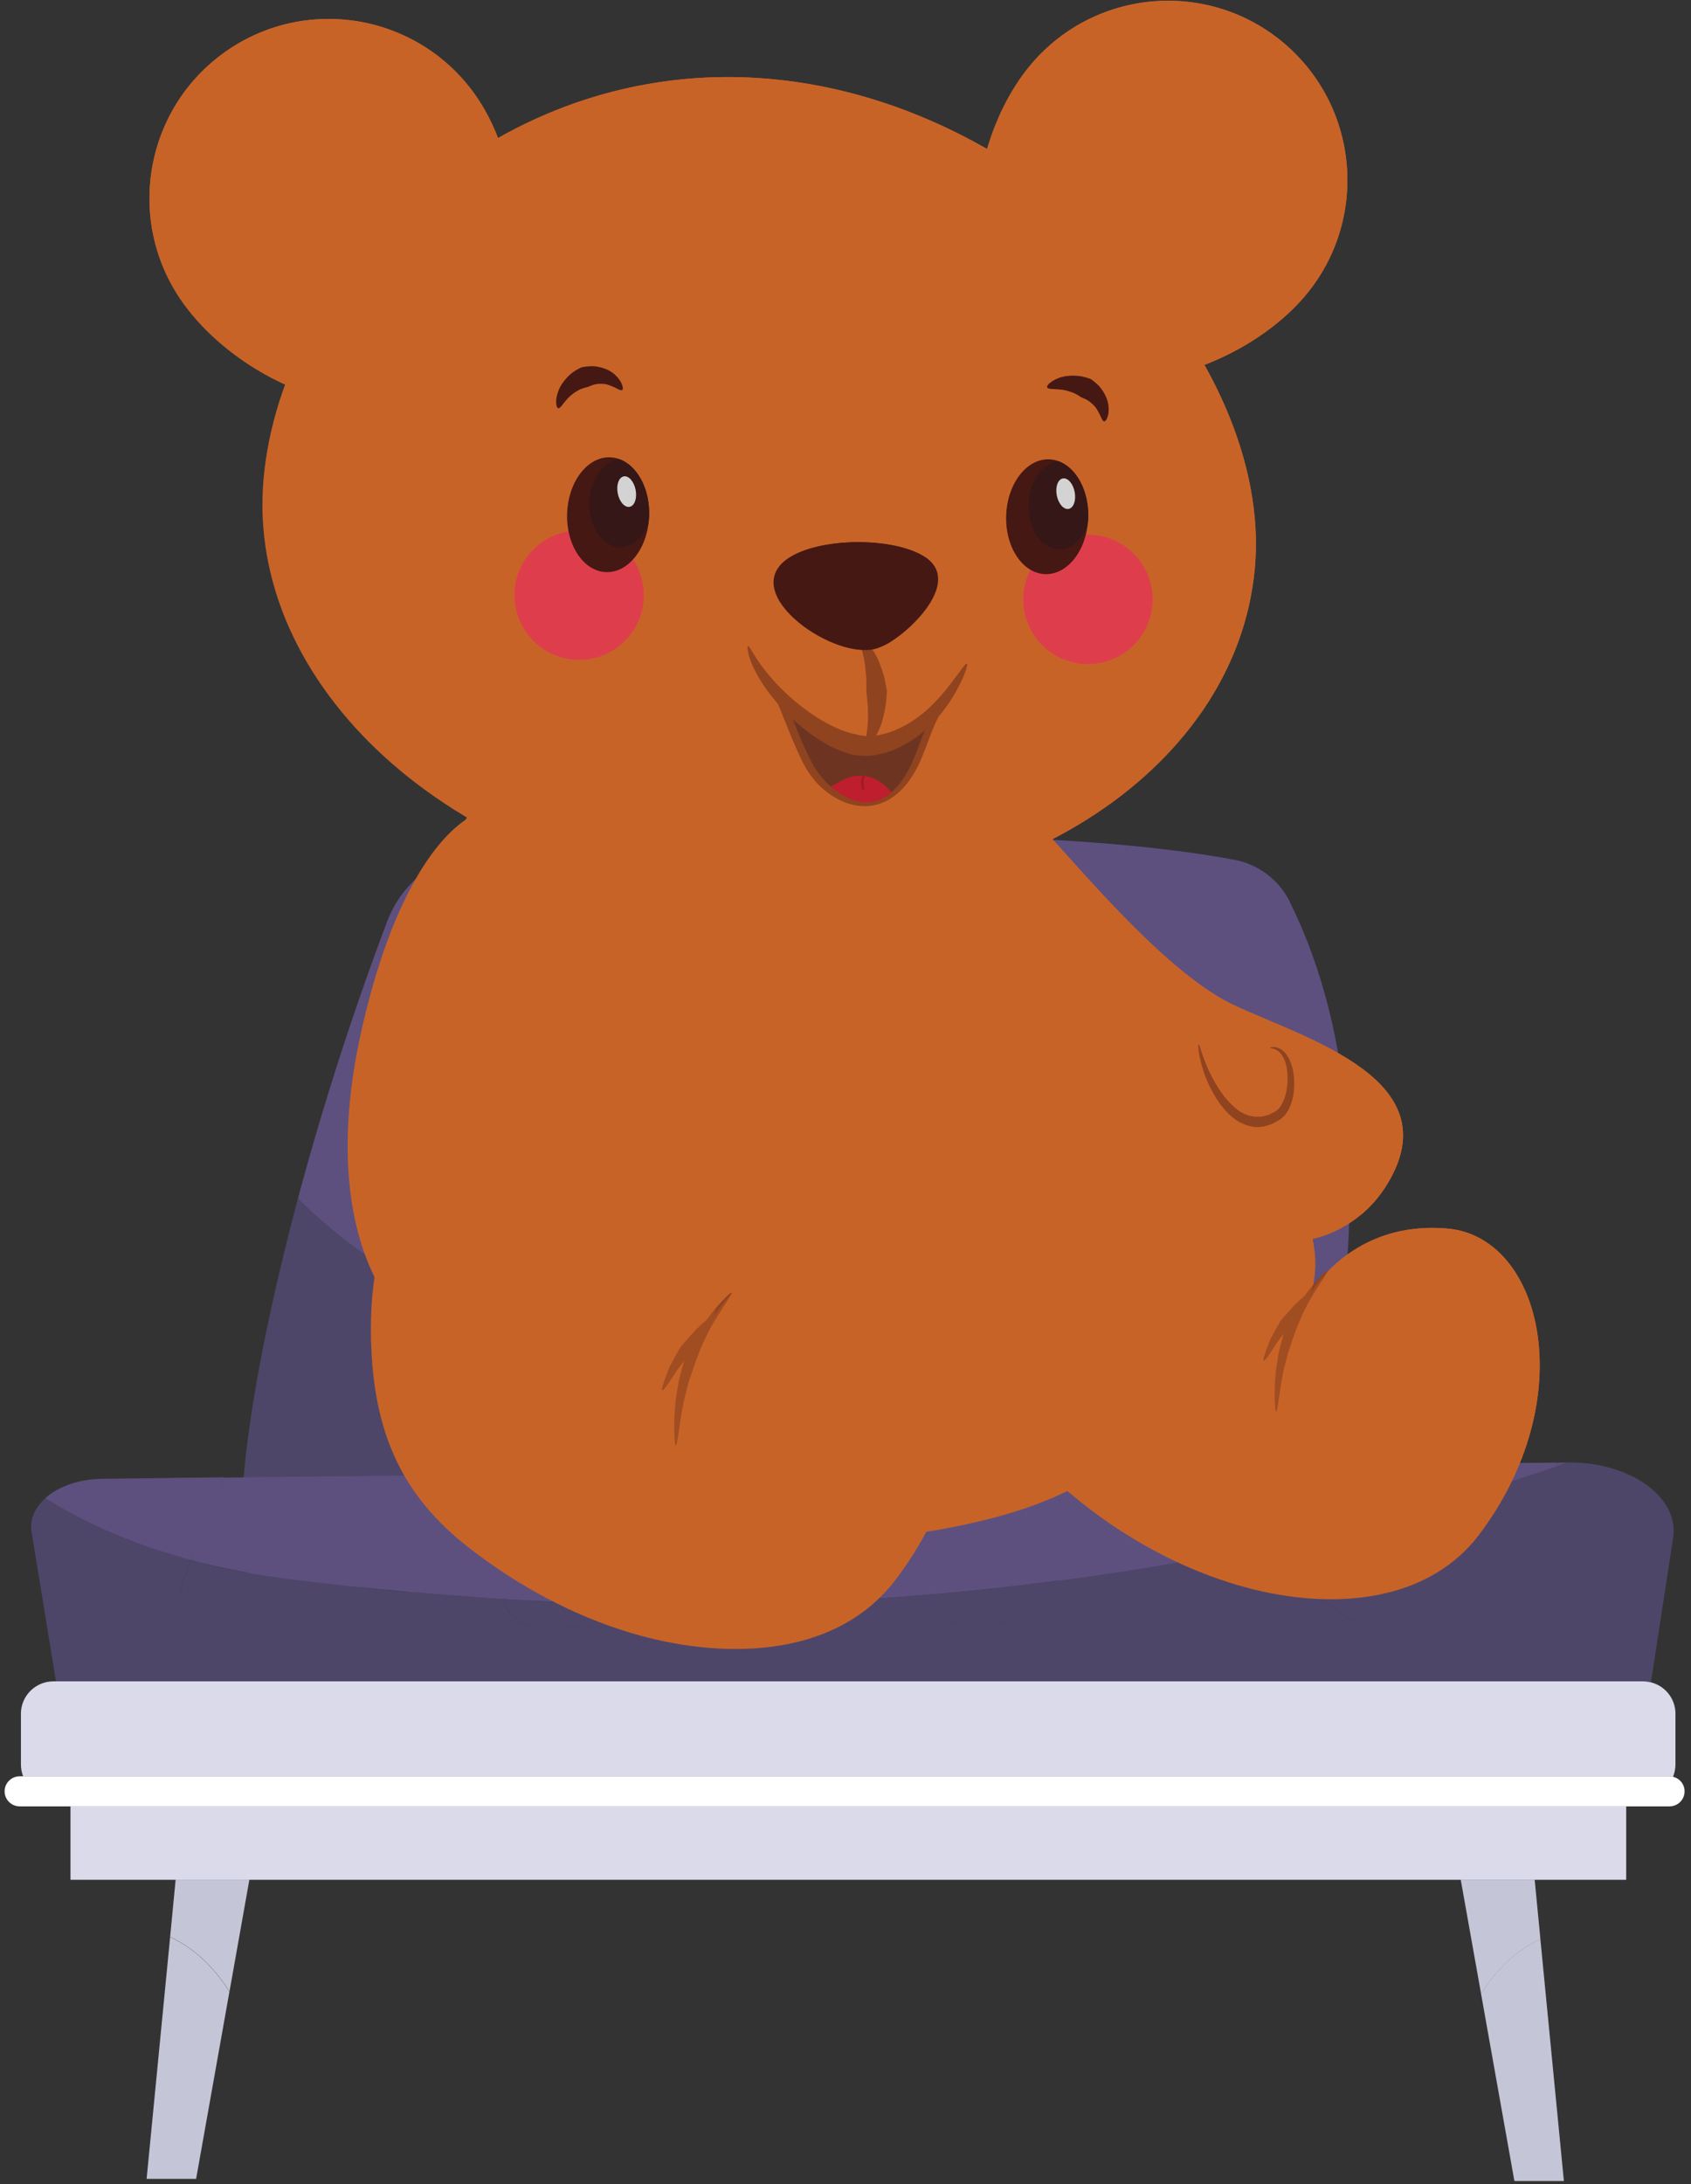 <svg viewBox="0 0 261 337" fill="none" xmlns="http://www.w3.org/2000/svg">
<rect x="0" y="0" width="261" height="337" fill="#333333" stroke="none"/>
<path d="M199.089 139.153C197.41 135.783 194.249 133.373 190.529 132.673C157.02 126.413 98.71 129.403 74.889 131.013C68.09 131.473 62.15 135.833 59.749 142.203C54.169 156.993 49.55 171.613 45.98 184.963C59.9 198.883 78.57 206.503 97.889 210.453C98.909 209.613 100.019 208.803 101.119 207.593C104.239 204.133 101.699 186.203 91.09 182.053C102.729 181.013 108.289 187.023 108.289 187.023C108.289 187.023 108.459 175.463 98.559 171.653C111.429 171.143 127.399 190.603 127.399 190.603C127.399 190.603 143.039 199.033 146.859 192.453C150.679 185.863 160.409 179.453 170.149 177.543C160.419 185.183 162.329 204.763 162.329 204.763C162.329 204.763 182.839 196.443 185.439 190.553C185.679 197.913 181.359 206.093 176.819 212.583C186.919 211.243 196.929 209.183 206.749 206.263C209.499 185.753 209.549 160.193 199.069 139.173H199.079L199.089 139.153Z" fill="#5D507F"/>
<path d="M185.45 190.533C182.84 196.433 162.34 204.743 162.34 204.743C162.34 204.743 160.43 185.143 170.16 177.523C160.43 179.433 150.7 185.843 146.87 192.433C143.05 199.023 127.41 190.583 127.41 190.583C127.41 190.583 111.42 171.103 98.57 171.633C108.48 175.443 108.3 187.003 108.3 187.003C108.3 187.003 102.74 180.993 91.1 182.033C101.7 186.193 104.25 204.113 101.13 207.573C100.03 208.793 98.91 209.603 97.9 210.433C78.58 206.483 59.93 198.843 45.99 184.943C38.2 214.063 35.37 237.283 38.51 243.763C39.05 244.883 67.66 245.163 68.9 245.143L162.22 243.663C166.62 244.563 169.29 245.143 169.29 245.143C169.29 245.143 169.81 244.543 170.68 243.533L196 243.133C197.37 243.103 198.57 242.233 198.99 240.933C200.62 235.923 204.55 222.703 206.76 206.243C196.94 209.163 186.94 211.223 176.83 212.563C181.37 206.073 185.7 197.893 185.45 190.533Z" fill="#4D4669"/>
<path d="M26.26 298.883L22.63 336.213H30.27L35.41 307.343C33.11 303.673 30.07 300.663 26.25 298.893H26.26V298.883Z" fill="#C5C5D8"/>
<path d="M26.26 298.873C30.08 300.653 33.13 303.653 35.42 307.323L38.49 290.043H27.11L26.26 298.863V298.873Z" fill="#C5C5D8"/>
<path d="M228.6 307.673L233.74 336.543H241.38L237.75 299.213C233.93 300.993 230.88 303.993 228.59 307.663H228.6V307.673Z" fill="#C5C5D8"/>
<path d="M228.6 307.673C230.9 304.003 233.94 300.993 237.76 299.223L236.87 290.053H225.46L228.6 307.663V307.673Z" fill="#C5C5D8"/>
<path d="M10.88 278.733V290.063H251V278.733H10.88Z" fill="#DADAEA"/>
<path d="M241.96 225.673H241.93L240.03 225.703L240.24 226.273C240.81 226.083 241.39 225.883 241.96 225.683V225.673Z" fill="#5D507F"/>
<path d="M241.98 225.673C241.52 225.843 240.8 226.093 240.24 226.283V226.263L240.03 225.703L230.07 225.813C230.56 226.943 231.05 228.063 231.52 229.173C221.9 232.223 212.06 234.883 201.99 237.113C200 237.553 198.02 237.973 196.04 238.393H196.03C201.81 245.213 207.39 250.273 211.68 251.123C212.69 251.323 213.68 251.483 214.66 251.613C213.67 251.483 212.67 251.323 211.66 251.123C207.36 250.283 201.79 245.213 196.01 238.393C192.91 234.733 189.75 230.573 186.71 226.303L176.8 226.423L185.61 239.593C185.78 239.853 185.92 240.093 186.05 240.353C149.44 247.093 113.66 248.963 77.43 246.753C78.41 249.293 80.97 251.263 84.25 251.223L179.66 250.043C180.32 250.043 180.95 249.943 181.54 249.793C180.95 249.953 180.31 250.043 179.65 250.053L84.24 251.233C80.95 251.273 78.39 249.303 77.41 246.753C76.69 244.873 76.8 242.703 78.11 240.753L87.09 227.443C83.64 227.543 81.79 227.543 78.11 227.543C74.21 232.613 66.48 242.283 62.83 245.633C62.83 245.633 62.81 245.643 62.81 245.653C56.85 245.113 50.89 244.473 44.9 243.723C39.7 243.083 34.52 242.113 29.49 240.773H29.48C29.09 241.773 28.73 242.713 28.41 243.583C27.6 245.713 28.13 248.023 29.5 249.463C28.12 248.023 27.58 245.693 28.39 243.553C28.71 242.693 29.07 241.753 29.46 240.743L34.66 227.983L26.04 228.083L22.54 238.623C17.1 236.723 11.87 234.283 6.99 231.203C5.39 232.633 4.55 234.443 4.87 236.363L8.64 259.423H253.61C254.02 259.423 254.44 259.473 254.82 259.573L258.24 237.323C259.21 231.013 251.61 225.573 242.01 225.663L241.98 225.673Z" fill="#4D4669"/>
<path d="M240.39 225.693H240.04L240.39 225.813C240.69 226.053 240.41 225.693 240.39 225.693Z" fill="#4D4669"/>
<path d="M240.03 225.693V225.703H240.04L240.03 225.693Z" fill="#4D4669"/>
<path d="M176.78 226.413L87.08 227.413C83.63 227.513 81.78 227.513 78.1 227.513L34.66 228.003C34.38 228.633 34.11 229.273 33.84 229.903L34.63 227.963L26.01 228.063L15.64 228.193C12.05 228.253 8.93 229.433 6.97 231.183C11.85 234.253 17.09 236.703 22.52 238.603L29.44 240.723L30.27 238.693C29.99 239.403 29.72 240.093 29.47 240.743C34.52 242.083 39.68 243.033 44.88 243.693C50.89 244.443 56.87 245.083 62.84 245.623L62.86 245.603L77.4 246.723C77.4 246.723 77.4 246.723 77.4 246.733C113.64 248.953 149.44 247.083 186.04 240.333L196 238.373C192.9 234.713 189.74 230.553 186.7 226.283L176.79 226.403L176.78 226.413ZM76.97 244.203C76.97 244.313 76.96 244.413 76.96 244.523C76.96 244.423 76.96 244.313 76.97 244.203ZM78.1 240.743C77.45 241.713 77.09 242.743 76.99 243.763C77.09 242.743 77.45 241.703 78.1 240.733L86.97 227.583L82.73 233.873H82.74L78.09 240.753L78.1 240.743Z" fill="#5D507F"/>
<path d="M240.23 226.263L240.04 225.733C240.07 225.793 240.13 225.893 240.03 225.693L230.07 225.813L186.72 226.303C189.77 230.593 192.93 234.753 196.02 238.393C198.01 237.983 199.98 237.553 201.97 237.123C212.06 234.893 221.9 232.233 231.52 229.183L240.23 226.273V226.263Z" fill="#5D507F"/>
<path d="M257.709 274.103C257.889 274.103 258.059 274.123 258.229 274.163C258.459 273.583 258.6 272.943 258.6 272.283V264.433C258.6 262.093 256.989 260.133 254.809 259.593C254.419 259.503 254.019 259.443 253.599 259.443H8.239C5.479 259.443 3.229 261.683 3.229 264.433V272.283C3.229 272.923 3.359 273.543 3.579 274.113H257.709V274.103Z" fill="#DADAEA"/>
<path d="M258.21 274.153C258.04 274.113 257.87 274.093 257.69 274.093H3.03C1.75 274.093 0.71 275.133 0.71 276.413C0.71 277.693 1.76 278.733 3.03 278.733H257.69C258.97 278.733 260.01 277.693 260.01 276.413C260.01 275.313 259.24 274.393 258.2 274.163L258.21 274.153Z" fill="white"/>
<path d="M158.556 125.741C160.544 126.127 177.731 149.177 190.48 155.116C201.804 160.391 223.847 166.632 214.151 182.653C205.31 197.264 181.388 195.847 160.67 167.622C139.952 139.397 144.179 122.965 158.556 125.741Z" fill="#C86328"/>
<g style="mix-blend-mode:screen">
<path d="M212.414 184.305C222.11 168.284 200.067 162.044 188.744 156.768C175.994 150.829 158.807 127.78 156.82 127.394C153.389 126.731 150.545 127.176 148.474 128.593C150.529 125.892 154.043 124.869 158.564 125.741C160.552 126.127 177.739 149.177 190.488 155.115C201.812 160.391 223.855 166.632 214.159 182.653C213.01 184.557 211.6 186.176 209.982 187.509C210.879 186.545 211.701 185.479 212.414 184.305Z" fill="#C86328"/>
</g>
<g style="mix-blend-mode:screen">
<path d="M184.097 172.554C183.368 177.285 186.622 181.714 191.353 182.435C196.084 183.156 200.512 179.91 201.234 175.179C201.955 170.449 198.709 166.02 193.978 165.299C189.248 164.577 184.819 167.823 184.097 172.554ZM209.462 167.756C212.18 168.176 214.143 170.105 213.841 172.076C213.539 174.047 211.089 175.305 208.372 174.886C205.654 174.466 203.691 172.537 203.993 170.566C204.295 168.595 206.745 167.337 209.462 167.756ZM208.162 179.122C210.074 180.179 211.006 182.158 210.242 183.55C209.479 184.934 207.307 185.203 205.386 184.146C203.473 183.089 202.542 181.11 203.306 179.717C204.069 178.333 206.25 178.065 208.162 179.122ZM200.361 184.809C201.771 186.478 201.93 188.667 200.722 189.69C199.514 190.714 197.384 190.185 195.975 188.516C194.565 186.847 194.406 184.658 195.614 183.643C196.822 182.619 198.952 183.148 200.361 184.817V184.809Z" fill="#C86328"/>
</g>
<g style="mix-blend-mode:multiply" opacity="0.2">
<path d="M206.216 168.109C205.025 168.595 204.169 169.459 204.002 170.566C203.7 172.537 205.663 174.467 208.38 174.886C210.477 175.205 212.398 174.525 213.312 173.301C212.381 173.678 211.257 173.838 210.058 173.653C207.34 173.234 205.386 171.304 205.679 169.333C205.746 168.88 205.939 168.478 206.208 168.109H206.216ZM203.314 179.717C203.641 179.122 204.245 178.744 204.966 178.577C204.287 179.961 205.21 181.873 207.08 182.905C208.17 183.509 209.336 183.668 210.284 183.442C210.267 183.475 210.267 183.509 210.242 183.542C209.479 184.926 207.307 185.195 205.386 184.138C203.473 183.081 202.542 181.101 203.306 179.709L203.314 179.717ZM196.755 183.14C196.218 184.272 196.537 185.933 197.661 187.267C198.701 188.491 200.118 189.095 201.276 188.927C201.141 189.212 200.974 189.473 200.73 189.674C199.523 190.697 197.392 190.169 195.983 188.5C194.574 186.83 194.414 184.641 195.622 183.626C195.949 183.349 196.335 183.198 196.763 183.14H196.755ZM188.442 166.339C187.075 167.622 186.094 169.317 185.783 171.313C185.054 176.044 188.308 180.472 193.039 181.194C195.035 181.496 196.956 181.068 198.583 180.154C196.713 181.915 194.096 182.855 191.353 182.435C186.622 181.714 183.376 177.285 184.097 172.554C184.517 169.82 186.194 167.605 188.434 166.347L188.442 166.339Z" fill="#C86328"/>
</g>
<path d="M196.033 161.658C200.059 161.423 200.126 170.255 197.283 172.1C190.631 176.487 185.682 166.053 185.02 161.112" fill="#C86328"/>
<path d="M185.011 161.104C184.751 161.104 185.229 165.273 187.368 168.88C188.391 170.675 189.808 172.336 191.31 173.149C191.704 173.325 192.056 173.485 192.375 173.627C192.711 173.728 193.021 173.778 193.264 173.837C193.759 173.971 194.061 173.896 194.061 173.913C194.061 173.913 194.355 173.896 194.866 173.862C195.118 173.845 195.403 173.72 195.739 173.627C196.083 173.535 196.443 173.409 196.796 173.183C197.156 172.94 197.542 172.839 197.953 172.436C198.163 172.26 198.356 172.067 198.498 171.841C198.658 171.623 198.817 171.405 198.918 171.161C199.396 170.213 199.647 169.157 199.731 168.1C199.891 166.011 199.488 163.822 198.414 162.547C197.92 161.876 197.198 161.641 196.745 161.549C196.267 161.557 196.024 161.599 196.024 161.65C196.024 161.7 196.284 161.784 196.678 161.859C197.047 162.035 197.576 162.287 197.92 162.916C198.683 164.074 198.901 166.103 198.616 167.966C198.481 168.905 198.18 169.819 197.76 170.524C197.349 171.262 196.821 171.556 196.141 171.858C195.848 172.034 195.554 172.109 195.302 172.159C195.042 172.21 194.833 172.31 194.64 172.31C194.279 172.31 194.061 172.31 194.061 172.31C194.061 172.294 193.851 172.378 193.482 172.277C193.306 172.243 193.08 172.218 192.82 172.168C192.568 172.067 192.291 171.958 191.981 171.841C190.765 171.279 189.381 169.886 188.299 168.268C187.2 166.649 186.369 164.837 185.849 163.453C185.321 162.061 185.111 161.079 184.985 161.096L185.011 161.104Z" fill="#90431F"/>
<g style="mix-blend-mode:multiply" opacity="0.3">
<path d="M160.678 167.622C139.96 139.397 144.187 122.965 158.564 125.741C159.948 126.01 168.696 137.249 178.183 146.065C177.252 146.392 176.447 146.812 175.876 147.399C172.588 150.737 185.053 180.824 200.838 183.676C211.273 185.555 214.611 177.276 215.886 171.623C217.069 174.701 216.784 178.316 214.158 182.661C205.318 197.273 181.395 195.855 160.678 167.63V167.622Z" fill="#C86328"/>
</g>
<path d="M162.062 178.257C162.062 178.257 175.172 167.655 191.1 177.091C207.029 186.528 202.357 199.462 202.357 199.462C202.357 199.462 208.723 188.256 223.435 189.581C238.148 190.906 244.153 215.994 228.149 236.98C214.452 254.939 177.436 247.599 154.84 219.928C154.84 219.928 150.428 187.484 162.07 178.266L162.062 178.257Z" fill="#C86328"/>
<g style="mix-blend-mode:screen">
<path d="M200.822 201.307C200.822 201.307 205.503 188.381 189.566 178.936C173.637 169.5 160.527 180.111 160.527 180.111C160.108 180.438 159.713 180.815 159.336 181.201C160.124 180.06 161.022 179.062 162.054 178.248C162.054 178.248 175.164 167.646 191.092 177.083C205.477 185.605 203.062 196.978 202.458 199.101C201.367 200.384 200.822 201.315 200.822 201.315V201.307Z" fill="#C86328"/>
<path d="M221.901 191.434C212.011 190.545 205.905 195.318 202.961 198.539C204.848 195.905 211.298 188.482 223.427 189.572C238.14 190.898 244.145 215.986 228.141 236.972C227.73 237.5 227.302 238.004 226.858 238.49C242.552 217.579 236.529 192.743 221.901 191.426V191.434Z" fill="#C86328"/>
</g>
<g style="mix-blend-mode:multiply" opacity="0.3">
<path d="M210.51 246.417C204.052 238.868 201.116 227.15 203.649 214.971C206.065 203.354 212.859 194.085 221.221 189.48C221.934 189.48 222.664 189.497 223.419 189.573C238.131 190.898 244.137 215.986 228.133 236.972C224.023 242.366 217.799 245.461 210.502 246.417H210.51Z" fill="#C86328"/>
</g>
<g style="mix-blend-mode:screen">
<path d="M210.493 223.368C207.449 231.085 208.715 238.819 213.32 240.63C217.925 242.442 224.124 237.661 227.168 229.936C230.205 222.219 228.938 214.494 224.333 212.682C219.728 210.87 213.53 215.651 210.493 223.368ZM232.016 201.887C234.147 202.365 235.279 205.334 234.558 208.505C233.837 211.676 231.522 213.856 229.399 213.378C227.269 212.892 226.137 209.923 226.858 206.752C227.579 203.581 229.886 201.401 232.016 201.887ZM223.268 193.961C225.449 193.944 227.235 196.569 227.252 199.824C227.269 203.078 225.516 205.729 223.343 205.737C221.154 205.754 219.376 203.12 219.351 199.866C219.334 196.611 221.087 193.961 223.26 193.952L223.268 193.961ZM213.278 199.614C215.459 199.597 217.246 202.223 217.271 205.477C217.287 208.732 215.534 211.382 213.362 211.39C211.181 211.407 209.395 208.773 209.378 205.519C209.353 202.264 211.106 199.622 213.286 199.606L213.278 199.614Z" fill="#C86328"/>
</g>
<g style="mix-blend-mode:multiply" opacity="0.2">
<path d="M212.255 199.839C210.577 200.527 209.344 202.8 209.361 205.518C209.378 208.772 211.164 211.398 213.345 211.389C214.536 211.389 215.593 210.567 216.306 209.309C215.979 209.443 215.643 209.535 215.291 209.544C213.102 209.552 211.324 206.927 211.307 203.672C211.299 202.204 211.668 200.871 212.255 199.839ZM221.305 198.011C221.322 201.265 223.109 203.89 225.289 203.882C225.642 203.882 225.986 203.781 226.313 203.647C225.6 204.905 224.543 205.719 223.343 205.727C221.154 205.744 219.376 203.11 219.351 199.856C219.334 197.13 220.567 194.857 222.245 194.169C221.658 195.201 221.288 196.534 221.297 198.002L221.305 198.011ZM216.642 214.61C214.989 216.439 213.513 218.787 212.439 221.513C209.395 229.238 210.669 236.964 215.266 238.775C217.631 239.707 220.408 238.893 222.966 236.846C219.938 240.201 216.298 241.803 213.32 240.629C208.715 238.817 207.449 231.084 210.493 223.367C211.97 219.601 214.209 216.556 216.642 214.61ZM229.408 213.377C229.307 213.352 229.223 213.302 229.131 213.268C228.603 212.438 227.948 211.767 227.168 211.289C226.632 210.064 226.472 208.445 226.858 206.759C227.344 204.62 228.561 202.959 229.945 202.23C229.441 202.993 229.039 203.89 228.804 204.905C228.083 208.076 229.223 211.045 231.354 211.532C232.042 211.691 232.755 211.54 233.426 211.188C232.369 212.79 230.851 213.713 229.408 213.385V213.377Z" fill="#C86328"/>
</g>
<path d="M196.964 217.822C197.216 217.831 197.434 214.87 198.013 212.001C198.13 211.28 198.356 210.584 198.507 209.921C198.658 209.258 198.826 208.646 199.019 208.134C199.371 207.111 199.598 206.423 199.598 206.423C199.598 206.423 200.495 203.697 201.879 201.131C203.289 198.581 205.092 196.241 204.899 196.073C204.765 195.947 202.643 198.052 200.923 200.543C199.237 203.051 198.105 205.895 198.105 205.895C198.105 205.895 197.904 206.633 197.61 207.732C197.442 208.277 197.316 208.931 197.216 209.636C197.115 210.34 196.956 211.079 196.897 211.833C196.595 214.836 196.78 217.822 196.956 217.822H196.964Z" fill="#90431F"/>
<path d="M195.05 209.963C195.252 210.047 196.166 208.663 197.013 207.295C197.986 206.004 198.951 204.704 198.951 204.704C198.951 204.704 199.848 203.353 200.754 202.003C201.719 200.686 202.658 199.319 202.499 199.176C202.339 199.025 201.098 200.132 199.89 201.281C198.758 202.498 197.659 203.781 197.659 203.781C197.659 203.781 196.812 205.249 196.04 206.733C195.411 208.31 194.849 209.879 195.05 209.963Z" fill="#90431F"/>
<g style="mix-blend-mode:multiply" opacity="0.3">
<path d="M166.381 175.699C171.07 173.51 179.131 171.354 188.408 175.674C190.236 184.003 193.734 196.853 198.146 196.115C200.83 195.662 201.786 192.601 201.971 189.128C204.018 194.849 202.348 199.462 202.348 199.462C202.348 199.462 206.207 192.752 214.788 190.344C212.682 192.156 210.795 194.27 209.218 196.686C202.29 207.246 198.071 218.544 199.278 231.353C199.765 236.528 200.629 241.636 201.946 246.61C186.361 245.402 168.109 236.192 154.823 219.928C154.823 219.928 154.689 218.93 154.529 217.244C157.448 206.701 162.54 189.011 166.373 175.708L166.381 175.699Z" fill="#C86328"/>
</g>
<path d="M155.922 120.96C155.922 120.96 164.519 148.195 174.392 158.571C184.256 168.955 203.724 220.708 153.908 234.045C87.603 251.793 37.452 198.178 73.1 123.938L155.913 120.96H155.922Z" fill="#C86328"/>
<g style="mix-blend-mode:multiply" opacity="0.3">
<path d="M73.109 123.929L76.917 123.795C62.758 184.154 108.589 223.811 166.952 208.193C175.222 205.979 181.564 202.708 186.378 198.74C185.187 213.461 176.975 227.863 153.917 234.036C87.611 251.785 37.461 198.17 73.109 123.929Z" fill="#C86328"/>
</g>
<g style="mix-blend-mode:screen">
<path d="M172.06 161.892C162.187 151.508 153.59 124.273 153.59 124.273L71.582 127.217C72.077 126.126 72.58 125.028 73.109 123.929L155.922 120.951C155.922 120.951 164.519 148.186 174.392 158.562C181.932 166.497 195.084 198.614 178.602 219.265C191.385 198.656 179.206 169.408 172.052 161.884L172.06 161.892Z" fill="#C86328"/>
</g>
<g style="mix-blend-mode:screen">
<path d="M146.763 124.198C146.763 124.198 151.686 144.195 157.415 151.794C163.144 159.394 174.317 197.374 145.161 207.372C106.35 220.675 77.253 181.445 98.365 126.706L146.763 124.198Z" fill="#C86328"/>
</g>
<g style="mix-blend-mode:multiply" opacity="0.3">
<path d="M159.68 131.461C146.218 139.388 129.115 143.917 110.611 143.447C95.22 143.061 80.994 139.253 69.125 133.055C70.308 130.052 71.633 127.007 73.109 123.929L155.922 120.951C155.922 120.951 157.34 125.439 159.68 131.461Z" fill="#C86328"/>
</g>
<path d="M66.424 180.119C66.424 180.119 80.65 168.611 97.938 178.853C115.225 189.094 110.15 203.127 110.15 203.127C110.15 203.127 117.062 190.973 133.024 192.407C148.986 193.842 155.512 221.077 138.14 243.85C128.721 256.197 110.972 256.029 97.443 251.986C88.325 249.26 79.803 244.605 72.304 238.767C62.038 230.773 57.986 221.253 57.34 208.529C56.862 199.185 58.137 186.175 66.424 180.119Z" fill="#C86328"/>
<g style="mix-blend-mode:screen">
<path d="M108.497 205.14C108.497 205.14 113.572 191.107 96.284 180.866C78.997 170.624 64.771 182.132 64.771 182.132C64.31 182.493 63.891 182.895 63.48 183.323C64.343 182.09 65.316 181 66.432 180.119C66.432 180.119 80.658 168.611 97.945 178.853C113.563 188.104 110.938 200.443 110.275 202.749C109.093 204.142 108.505 205.148 108.505 205.148L108.497 205.14Z" fill="#C86328"/>
<path d="M131.37 194.412C120.634 193.447 114.007 198.622 110.812 202.12C112.867 199.26 119.862 191.208 133.023 192.399C148.985 193.833 155.51 221.068 138.139 243.841C137.695 244.412 137.233 244.965 136.755 245.494C153.782 222.796 147.248 195.846 131.37 194.42V194.412Z" fill="#C86328"/>
</g>
<g style="mix-blend-mode:multiply" opacity="0.3">
<path d="M119.007 254.092C112.003 245.897 108.816 233.181 111.567 219.97C114.184 207.363 121.557 197.306 130.641 192.299C131.421 192.299 132.201 192.324 133.032 192.399C148.994 193.834 155.519 221.069 138.148 243.842C133.686 249.688 126.934 253.052 119.015 254.1L119.007 254.092Z" fill="#C86328"/>
</g>
<g style="mix-blend-mode:screen">
<path d="M118.99 229.079C115.685 237.451 117.069 245.847 122.06 247.809C127.059 249.781 133.786 244.58 137.091 236.209C140.396 227.83 139.012 219.45 134.012 217.479C129.013 215.508 122.286 220.7 118.99 229.079ZM142.35 205.761C144.657 206.29 145.89 209.502 145.11 212.95C144.33 216.389 141.822 218.754 139.515 218.234C137.208 217.706 135.967 214.493 136.747 211.046C137.527 207.607 140.035 205.241 142.35 205.761ZM132.855 197.155C135.229 197.139 137.166 199.99 137.183 203.522C137.2 207.053 135.296 209.93 132.939 209.947C130.565 209.955 128.628 207.103 128.611 203.58C128.586 200.049 130.49 197.172 132.855 197.164V197.155ZM122.01 203.295C124.375 203.278 126.312 206.13 126.338 209.662C126.363 213.193 124.459 216.07 122.093 216.087C119.728 216.095 117.79 213.243 117.765 209.72C117.74 206.189 119.644 203.32 122.01 203.304V203.295Z" fill="#C86328"/>
</g>
<g style="mix-blend-mode:multiply" opacity="0.2">
<path d="M120.894 203.547C119.074 204.285 117.741 206.76 117.757 209.712C117.783 213.243 119.72 216.095 122.086 216.079C123.386 216.079 124.526 215.181 125.306 213.822C124.954 213.965 124.585 214.074 124.199 214.074C121.834 214.091 119.896 211.239 119.871 207.707C119.863 206.114 120.257 204.671 120.894 203.556V203.547ZM130.717 201.559C130.742 205.09 132.679 207.942 135.045 207.926C135.431 207.926 135.8 207.817 136.152 207.674C135.372 209.041 134.231 209.922 132.931 209.939C130.557 209.947 128.62 207.095 128.603 203.572C128.578 200.62 129.92 198.145 131.74 197.407C131.102 198.531 130.7 199.974 130.708 201.568L130.717 201.559ZM125.65 219.568C123.864 221.556 122.262 224.106 121.096 227.067C117.791 235.446 119.175 243.834 124.166 245.805C126.724 246.812 129.744 245.931 132.52 243.708C129.232 247.348 125.281 249.085 122.052 247.81C117.061 245.839 115.677 237.451 118.982 229.08C120.593 224.995 123.008 221.682 125.65 219.576V219.568ZM139.507 218.226C139.398 218.201 139.306 218.142 139.205 218.108C138.626 217.211 137.922 216.481 137.075 215.953C136.496 214.619 136.328 212.866 136.739 211.029C137.268 208.714 138.584 206.911 140.086 206.122C139.541 206.944 139.104 207.917 138.853 209.024C138.073 212.463 139.306 215.684 141.612 216.213C142.359 216.381 143.131 216.221 143.86 215.844C142.711 217.588 141.067 218.578 139.499 218.226H139.507Z" fill="#C86328"/>
</g>
<path d="M104.303 223.056C104.58 223.065 104.815 219.852 105.444 216.74C105.578 215.96 105.813 215.197 105.981 214.476C106.149 213.763 106.325 213.092 106.535 212.538C106.912 211.422 107.172 210.684 107.172 210.684C107.172 210.684 108.145 207.715 109.646 204.939C111.173 202.179 113.127 199.629 112.918 199.453C112.767 199.319 110.46 201.6 108.606 204.309C106.769 207.027 105.545 210.122 105.545 210.122C105.545 210.122 105.327 210.919 105.008 212.119C104.823 212.714 104.689 213.419 104.58 214.182C104.471 214.945 104.295 215.75 104.236 216.564C103.909 219.827 104.102 223.065 104.303 223.065V223.056Z" fill="#90431F"/>
<path d="M102.223 214.527C102.441 214.619 103.439 213.118 104.354 211.633C105.411 210.224 106.459 208.815 106.459 208.815C106.459 208.815 107.44 207.355 108.413 205.887C109.462 204.462 110.477 202.985 110.301 202.818C110.125 202.65 108.782 203.849 107.474 205.099C106.241 206.424 105.05 207.808 105.05 207.808C105.05 207.808 104.127 209.402 103.288 211.021C102.609 212.732 101.997 214.426 102.215 214.519L102.223 214.527Z" fill="#90431F"/>
<g style="mix-blend-mode:multiply" opacity="0.3">
<path d="M64.629 181.663C60.653 196.962 61.24 221.438 75.575 226.999C93.416 233.919 96.436 214.577 103.456 203.781C106.216 199.537 107.701 194.127 108.489 189.128C112.515 196.551 110.15 203.119 110.15 203.119C110.15 203.119 111.374 200.988 113.958 198.614C105.26 211.121 101.393 237.5 110.846 245.62C118.831 252.473 137.142 238.65 145.404 230.941C143.735 235.261 141.344 239.623 138.132 243.833C128.712 256.18 110.963 256.012 97.434 251.969C88.316 249.243 79.794 244.588 72.296 238.75C62.029 230.757 57.977 221.236 57.332 208.512C56.895 199.889 57.952 188.172 64.621 181.654L64.629 181.663Z" fill="#C86328"/>
</g>
<path d="M85.808 130.237C86.831 131.991 80.826 160.107 84.768 173.611C88.266 185.606 98.105 206.29 79.66 209.561C62.842 212.547 48.138 193.624 55.704 159.436C63.27 125.247 78.41 117.597 85.8 130.237H85.808Z" fill="#C86328"/>
<g style="mix-blend-mode:screen">
<path d="M77.27 209.334C95.715 206.063 85.867 185.37 82.378 173.375C78.436 159.871 84.441 131.755 83.418 130.002C81.657 126.991 79.451 125.145 77.01 124.525C80.39 124.29 83.485 126.253 85.808 130.228C86.832 131.981 80.826 160.098 84.768 173.602C88.266 185.597 98.105 206.281 79.66 209.552C77.471 209.938 75.324 209.946 73.252 209.611C74.569 209.653 75.911 209.577 77.27 209.334Z" fill="#C86328"/>
</g>
<g style="mix-blend-mode:multiply" opacity="0.3">
<path d="M55.712 159.436C63.278 125.247 78.418 117.597 85.808 130.237C86.52 131.454 83.836 145.445 83.459 158.395C82.603 157.909 81.748 157.582 80.943 157.54C76.262 157.271 61.852 186.478 70.122 200.226C75.583 209.318 84.013 206.365 89.104 203.589C87.569 206.516 84.667 208.681 79.668 209.57C62.85 212.556 48.146 193.633 55.712 159.444V159.436Z" fill="#C86328"/>
</g>
<path d="M157.909 53.732C169.275 63.965 190.63 57.682 200.855 46.317C211.088 34.951 210.166 17.446 198.809 7.213C187.443 -3.02 169.938 -2.098 159.704 9.259C149.471 20.625 146.544 43.49 157.901 53.723L157.909 53.732Z" fill="#C86328"/>
<g style="mix-blend-mode:screen">
<path d="M198.49 46.737C208.723 35.371 207.8 17.866 196.443 7.641C190.177 2.005 182.058 -0.226 174.308 0.788C182.737 -1.065 191.905 1.007 198.808 7.222C210.166 17.455 211.088 34.961 200.855 46.326C195.252 52.55 186.311 57.239 177.503 58.539C185.514 56.819 193.382 52.416 198.481 46.754L198.49 46.737Z" fill="#C86328"/>
</g>
<g style="mix-blend-mode:screen">
<path d="M168.185 48.061C173.646 52.976 185.372 48.321 191.478 41.544C197.584 34.767 198.105 25.288 192.652 20.373C187.192 15.458 177.814 16.968 171.716 23.745C165.61 30.522 162.733 43.146 168.194 48.061H168.185Z" fill="#C86328"/>
</g>
<g style="mix-blend-mode:screen">
<path d="M184.466 35.362C188.659 29.549 189.238 22.453 186.403 17.588C188.735 17.881 190.891 18.787 192.652 20.364C198.104 25.279 197.584 34.758 191.478 41.535C185.371 48.312 173.645 52.968 168.185 48.053C167.472 47.415 166.91 46.635 166.474 45.763C172.504 46.014 180.28 41.158 184.474 35.362H184.466Z" fill="#C86328"/>
</g>
<g style="mix-blend-mode:multiply" opacity="0.3">
<path d="M159.714 9.268C165.049 3.337 172.38 0.284 179.778 0.142C163.724 7.439 165.267 36.402 182.957 43.666C191.731 47.264 198.692 45.511 203.608 42.66C202.794 43.934 201.897 45.159 200.857 46.317C190.623 57.682 169.268 63.956 157.911 53.731C146.554 43.498 149.481 20.633 159.714 9.268Z" fill="#C86328"/>
</g>
<g style="mix-blend-mode:screen">
<path d="M197.258 15.869C196.125 16.565 196.084 18.578 197.182 20.373C198.273 22.168 200.085 23.057 201.225 22.361C202.358 21.665 202.4 19.652 201.301 17.857C200.21 16.062 198.399 15.173 197.258 15.86V15.869Z" fill="#C86328"/>
</g>
<g style="mix-blend-mode:screen">
<path d="M186.865 6.979C185.859 8.421 186.89 10.879 189.164 12.464C191.437 14.05 194.096 14.167 195.11 12.724C196.117 11.282 195.085 8.824 192.812 7.239C190.539 5.653 187.88 5.536 186.865 6.979Z" fill="#C86328"/>
</g>
<path d="M40.69 73.846C37.805 105.845 69.72 134.867 111.97 138.675C154.219 142.483 190.807 119.627 193.684 87.635C196.57 55.636 161.181 15.995 118.932 12.187C76.682 8.379 43.575 41.846 40.69 73.846Z" fill="#C86328"/>
<g style="mix-blend-mode:screen">
<path d="M191.395 91.1C194.272 59.1 158.892 19.46 116.642 15.652C88.014 13.068 63.597 27.613 49.917 47.215C63.044 25.901 88.635 9.453 118.932 12.187C161.182 15.995 196.57 55.636 193.684 87.636C192.93 95.999 189.86 103.724 185.003 110.518C188.534 104.596 190.766 98.07 191.395 91.1Z" fill="#C86328"/>
</g>
<g style="mix-blend-mode:multiply" opacity="0.3">
<path d="M112.868 11.919C81.774 18.696 59.387 44.992 57.097 70.39C54.296 101.534 86.262 129.869 128.511 133.677C138.124 134.541 147.426 134.054 156.107 132.435C143.232 137.72 128.008 140.135 111.962 138.684C69.713 134.876 37.805 105.854 40.682 73.855C43.433 43.398 73.554 11.642 112.868 11.919Z" fill="#C86328"/>
</g>
<g style="mix-blend-mode:screen">
<path d="M156.25 37.736C155.293 38.659 155.704 40.638 157.164 42.148C158.623 43.658 160.586 44.127 161.542 43.205C162.498 42.282 162.087 40.303 160.628 38.793C159.168 37.283 157.206 36.813 156.25 37.736Z" fill="#C86328"/>
</g>
<g style="mix-blend-mode:screen">
<path d="M144.155 31.337C143.492 32.964 145.035 35.136 147.602 36.185C150.169 37.233 152.794 36.763 153.457 35.128C154.119 33.501 152.576 31.328 150.009 30.28C147.443 29.231 144.817 29.701 144.155 31.328V31.337Z" fill="#C86328"/>
</g>
<path d="M157.935 92.123C157.734 97.634 162.037 102.272 167.548 102.474C173.059 102.675 177.697 98.372 177.899 92.861C178.1 87.35 173.797 82.712 168.286 82.511C162.767 82.309 158.137 86.612 157.935 92.123Z" fill="#DE3E4B"/>
<path d="M79.409 91.469C79.208 96.98 83.511 101.618 89.022 101.819C94.532 102.021 99.171 97.718 99.372 92.207C99.573 86.696 95.27 82.058 89.76 81.856C84.249 81.655 79.619 85.958 79.409 91.469Z" fill="#DE3E4B"/>
<g style="mix-blend-mode:screen">
<path d="M120.349 22.061C120.551 21.985 120.299 20.886 119.98 19.796C119.586 18.739 119.142 17.691 119.142 17.691C119.142 17.691 118.462 16.768 117.749 15.904C116.952 15.082 116.122 14.327 115.963 14.47C115.795 14.612 116.298 15.61 116.826 16.541C117.279 17.531 117.766 18.479 117.766 18.479C117.766 18.479 118.345 19.385 118.974 20.282C119.536 21.213 120.156 22.144 120.358 22.061H120.349Z" fill="#C86328"/>
<path d="M126.481 38.719C126.699 38.702 126.775 37.813 126.758 36.916C126.707 36.471 126.666 36.026 126.624 35.691C126.582 35.355 126.54 35.137 126.54 35.137C126.54 35.137 126.171 34.315 125.734 33.552C125.248 32.797 124.72 32.093 124.527 32.193C124.334 32.294 124.493 33.149 124.694 33.963C124.862 34.785 125.021 35.599 125.021 35.599C125.021 35.599 125.105 35.783 125.214 36.077C125.34 36.37 125.5 36.756 125.659 37.142C125.944 37.931 126.254 38.744 126.481 38.719Z" fill="#C86328"/>
<path d="M129.668 55.1C130.104 55.092 130.155 50.923 130.155 50.923C130.155 50.923 130.104 50.663 129.995 50.285C129.886 49.908 129.744 49.396 129.593 48.893C129.274 47.886 128.913 46.913 128.704 46.964C128.485 47.014 128.46 48.063 128.485 49.078C128.502 49.581 128.527 50.084 128.544 50.462C128.569 50.839 128.578 51.091 128.578 51.091C128.578 51.091 129.232 55.117 129.668 55.1Z" fill="#C86328"/>
<path d="M132.469 75.692C132.905 75.743 133.493 72.547 133.493 72.547C133.493 72.547 133.056 69.276 132.62 69.343C132.184 69.418 131.907 72.48 131.907 72.48C131.907 72.48 132.033 75.634 132.469 75.684V75.692Z" fill="#C86328"/>
<path d="M130.222 133.543C130.381 133.685 130.909 133.283 131.379 132.788C131.58 132.528 131.765 132.243 131.908 132.033C132.05 131.823 132.126 131.672 132.126 131.672C132.126 131.672 132.235 131.01 132.26 130.355C132.218 129.684 132.109 129.047 131.891 129.038C131.673 129.022 131.388 129.592 131.161 130.12C130.867 130.641 130.633 131.144 130.633 131.144C130.633 131.144 130.607 131.278 130.557 131.479C130.515 131.689 130.456 131.974 130.389 132.259C130.222 132.796 130.045 133.4 130.222 133.551V133.543Z" fill="#C86328"/>
<path d="M125.944 138.669C126.078 138.837 126.489 138.702 126.866 138.501C127.261 138.3 127.621 138.04 127.621 138.04C127.655 138.04 128.225 136.505 127.848 136.295C127.462 136.077 126.371 137.1 126.363 137.067C126.363 137.067 126.195 137.36 126.061 137.721C125.927 138.073 125.801 138.493 125.935 138.669H125.944Z" fill="#C86328"/>
</g>
<path d="M161.643 59.796C161.853 60.182 163.337 59.922 164.629 60.275C165.275 60.451 165.87 60.669 166.265 60.912C166.659 61.138 166.894 61.315 166.894 61.315C166.894 61.315 167.162 61.407 167.556 61.6C167.959 61.784 168.42 62.128 168.848 62.573C169.276 63.017 169.569 63.613 169.813 64.108C170.022 64.603 170.207 65.005 170.433 65.022C170.635 65.047 170.886 64.661 171.046 64.007C171.171 63.353 171.171 62.397 170.811 61.491C170.467 60.593 169.88 59.771 169.335 59.276C168.798 58.773 168.378 58.505 168.378 58.505C168.378 58.505 167.925 58.303 167.221 58.144C166.525 57.959 165.577 57.917 164.671 58.018C162.8 58.253 161.408 59.419 161.635 59.78L161.643 59.796Z" fill="#451814"/>
<path d="M86.161 63.001C86.387 63.034 86.664 62.674 87.008 62.204C87.377 61.743 87.847 61.189 88.409 60.77C88.971 60.367 89.541 60.032 90.011 59.906C90.464 59.746 90.766 59.721 90.757 59.705C90.757 59.705 91.026 59.57 91.462 59.419C91.889 59.26 92.493 59.184 93.131 59.235C93.777 59.277 94.406 59.579 94.943 59.813C95.438 60.09 95.857 60.3 96.041 60.174C96.218 60.057 96.15 59.595 95.832 58.95C95.48 58.346 94.808 57.557 93.861 57.104C92.938 56.651 91.848 56.458 91.059 56.517C90.271 56.559 89.751 56.685 89.751 56.685C89.751 56.685 89.633 56.744 89.424 56.844C89.222 56.953 88.92 57.087 88.61 57.322C87.956 57.733 87.234 58.48 86.698 59.302C86.161 60.132 85.892 61.08 85.842 61.785C85.817 62.498 85.951 62.959 86.161 62.992V63.001Z" fill="#451814"/>
<g style="mix-blend-mode:screen">
<path d="M104.748 107.104C104.53 118.52 116.407 125.683 130.968 125.96C145.53 126.236 157.273 119.526 157.491 108.11C157.709 96.694 146.075 87.208 131.514 86.931C116.952 86.654 104.966 95.688 104.748 107.104Z" fill="#C86328"/>
</g>
<g style="mix-blend-mode:multiply" opacity="0.2">
<path d="M109.915 95.185C108.732 97.474 108.036 99.966 107.986 102.591C107.768 114.007 119.645 121.17 134.206 121.447C143.265 121.615 151.242 119.082 156.015 114.384C152.425 121.925 142.602 126.178 130.968 125.96C116.407 125.683 104.53 118.52 104.748 107.104C104.84 102.625 106.753 98.514 109.915 95.185Z" fill="#C86328"/>
</g>
<path d="M132.873 123.862C129.627 123.627 126.632 121.262 125.341 118.284L121.6 109.661L126.095 113.335C130.105 115.851 133.519 117.185 137.872 115.331L143.483 112.27L141.588 117.151C140.422 121.102 136.983 124.155 132.873 123.853V123.862Z" fill="#6D3521"/>
<path d="M128.644 121.74C130.012 120.742 131.421 119.853 133.191 120.105C134.717 120.323 136.017 121.245 136.94 122.445C137.074 122.621 137.661 122.403 137.502 122.202C136.453 120.826 134.927 119.87 133.182 119.71C131.286 119.543 129.735 120.457 128.258 121.539C127.923 121.782 128.443 121.891 128.644 121.74Z" fill="#BE1E2D"/>
<path d="M131.873 121.673C131.882 122.092 132.091 122.47 132.419 122.73C132.721 122.973 133.35 122.855 133.685 122.763C134.021 122.671 134.658 122.486 134.767 122.109C135.128 120.8 133.106 120.758 132.335 120.96C131.882 121.077 130.783 121.463 131.068 122.142C131.236 122.545 131.731 122.897 132.058 123.166C132.553 123.568 134.843 122.864 134.331 122.285C133.786 121.673 133.014 121.497 132.226 121.48C131.79 121.48 131.253 121.639 130.884 121.874C130.724 121.975 130.313 122.268 130.582 122.486C130.9 122.738 131.211 122.998 131.53 123.25C131.915 123.56 132.704 123.342 133.115 123.174C133.333 123.082 134.163 122.713 133.811 122.369C133.35 121.916 132.788 121.589 132.184 121.379C131.697 121.211 131.06 121.396 130.615 121.597C130.38 121.706 129.768 122.017 130.062 122.335L130.565 122.889L132.687 121.933C132.175 121.69 131.672 121.438 131.16 121.195C130.724 120.985 129.986 121.228 129.592 121.413C129.424 121.488 128.678 121.891 129.038 122.151L129.214 122.277L131.337 121.32L130.582 120.96L130.548 121.58C130.833 121.362 131.026 121.228 131.362 121.086C131.186 121.161 131.706 120.968 131.446 121.052C131.538 121.018 131.639 121.002 131.739 120.968C131.949 120.909 131.454 121.018 131.831 120.951L130.917 120.456C130.708 120.683 130.498 120.918 130.28 121.144C130.003 121.446 130.347 121.631 130.624 121.664C131.119 121.723 131.689 121.572 132.117 121.346C132.393 121.195 132.653 121.027 132.872 120.8C133.224 120.532 132.93 120.591 131.991 120.977C132.041 120.977 132.083 120.977 132.125 121.002C132.234 121.052 132.36 121.077 132.469 121.128C132.964 121.337 133.434 121.622 133.836 121.983C134.239 122.344 134.574 122.797 135.044 123.09C135.413 123.317 135.816 123.367 136.243 123.292C136.722 123.208 137.384 123.057 137.669 122.629C137.955 122.201 137.418 122.084 137.065 122.101C136.537 122.126 135.816 122.293 135.447 122.713C135.304 122.881 135.564 122.713 135.673 122.679C135.438 122.746 135.799 122.662 135.64 122.688C135.447 122.713 135.908 122.688 135.572 122.688C135.447 122.688 135.354 122.738 135.27 122.688C135.245 122.671 135.187 122.621 135.17 122.595C135.145 122.553 135.153 122.402 135.103 122.478L134.709 122.763L134.784 122.721L133.559 123.048H133.652C133.492 123.023 133.333 123.006 133.174 122.99C133.215 123.006 133.207 123.149 133.207 123.183C133.19 123.3 133.19 123.283 133.106 123.325L133.61 123.057L134.281 122.956C134.239 122.956 134.197 122.956 134.155 122.939C134.096 122.914 134.037 122.906 133.979 122.889C133.794 122.83 133.618 122.763 133.442 122.696C133.073 122.545 132.712 122.377 132.36 122.193C131.798 121.899 130.968 121.589 130.632 121.018C130.389 120.616 129.659 120.767 129.29 120.876C129.097 120.935 128.007 121.287 128.2 121.673C128.501 122.268 129.022 122.587 129.6 122.872C130.238 123.183 130.884 123.51 131.546 123.778C133.207 124.449 135.052 124.315 136.579 123.359C136.688 123.292 136.889 123.09 136.847 122.931C136.805 122.763 136.537 122.713 136.403 122.696C135.807 122.621 135.178 122.847 134.683 123.157C134.717 123.132 135.002 123.04 134.851 123.082C134.641 123.132 135.245 123.048 134.876 123.073C134.75 123.082 134.574 123.073 134.356 123.023C133.861 122.923 133.383 122.696 132.922 122.486C132.461 122.277 131.974 122.059 131.521 121.815C131.169 121.631 130.808 121.388 130.624 121.027L128.191 121.681C128.527 122.235 129.03 122.52 129.584 122.822C130.137 123.124 130.741 123.443 131.345 123.703C132.091 124.013 132.83 124.197 133.643 124.063C134.356 123.946 135.547 123.543 135.623 122.671C135.723 121.522 133.861 121.991 133.333 122.26C133.014 122.428 132.62 122.704 132.687 123.124C132.737 123.417 132.989 123.61 133.241 123.719C133.87 123.988 134.734 123.879 135.388 123.761C136.218 123.61 137.099 123.3 137.669 122.646L135.447 122.738L135.413 122.797L136.403 122.285L136.336 122.302L137.233 122.21C137.367 122.251 137.376 122.235 137.233 122.168C137.166 122.126 137.107 122.075 137.049 122.025C136.956 121.95 136.873 121.874 136.789 121.79C136.587 121.597 136.411 121.396 136.21 121.203C135.774 120.792 135.262 120.498 134.725 120.238C134.071 119.911 133.4 119.794 132.679 119.903C132.184 119.978 131.697 120.146 131.269 120.415C131.135 120.498 131.018 120.591 130.892 120.691C130.959 120.633 130.531 120.96 130.674 120.884L132.511 121.077C132.721 120.851 132.93 120.616 133.148 120.389C133.643 119.853 132.461 119.853 132.234 119.894C130.942 120.121 129.701 120.599 128.652 121.396C128.384 121.597 128.267 121.849 128.619 122.017L129.374 122.377C129.81 122.587 130.54 122.344 130.942 122.159C131.11 122.084 131.857 121.681 131.496 121.421L131.32 121.295L129.198 122.251C129.709 122.495 130.213 122.746 130.724 122.99C131.16 123.199 131.899 122.956 132.293 122.772C132.528 122.662 133.14 122.352 132.846 122.033L132.343 121.48L130.221 122.436C130.733 122.612 131.16 122.889 131.546 123.266L133.819 122.386C133.501 122.134 133.19 121.874 132.872 121.622L131.228 122.629C131.102 122.629 131.286 122.646 131.295 122.654C131.379 122.679 131.471 122.704 131.555 122.746C131.756 122.847 131.924 123.006 132.066 123.174L134.339 122.293C134.155 122.142 133.97 121.975 133.794 121.807C133.71 121.723 133.61 121.639 133.543 121.547C133.501 121.48 133.501 121.371 133.434 121.455L133.039 121.74L133.106 121.698L132.511 121.924C131.68 122.159 131.974 121.866 132.234 122.109C132.343 122.21 132.402 122.352 132.36 122.495L134.7 121.866C134.432 121.648 134.323 121.371 134.314 121.035C134.297 120.482 131.857 120.893 131.882 121.689L131.873 121.673Z" fill="#BE1E2D"/>
<path d="M133.216 119.727C132.737 120.322 132.888 121.111 133.048 121.79C133.073 121.916 133.442 121.824 133.408 121.689C133.266 121.052 133.098 120.289 133.551 119.727C133.61 119.66 133.501 119.626 133.45 119.626C133.367 119.626 133.266 119.66 133.207 119.727H133.216Z" fill="#9C1C25"/>
<path d="M119.637 107.515C120.979 110.761 122.195 114.082 123.714 117.253C125.014 119.962 126.901 122.118 129.619 123.46C131.976 124.626 134.593 124.777 136.941 123.519C139.164 122.327 140.749 120.172 141.815 117.932C143.316 114.762 144.054 111.256 146.201 108.412C146.52 107.993 145.304 108.085 145.069 108.395C143.09 111.021 142.268 114.2 141.001 117.186C139.818 119.97 137.629 123.468 134.282 123.753C130.516 124.072 126.96 120.809 125.324 117.714C123.554 114.367 122.296 110.685 120.853 107.187C120.686 106.776 119.486 107.145 119.637 107.515Z" fill="#90431F"/>
<path d="M115.443 99.689C115.678 99.63 116.215 100.947 117.473 102.641C118.706 104.344 120.593 106.449 122.74 108.236C124.879 110.031 127.236 111.515 129.073 112.312C129.979 112.757 130.767 112.958 131.304 113.126C131.841 113.243 132.151 113.319 132.151 113.319C132.151 113.319 132.453 113.428 132.973 113.487C133.2 113.528 133.443 113.562 133.72 113.579C133.821 112.799 133.963 111.801 133.98 110.802C133.955 109.771 133.98 108.773 133.854 108.018C133.77 107.263 133.728 106.776 133.728 106.776C133.728 106.776 133.728 106.273 133.72 105.526C133.762 104.755 133.603 103.782 133.535 102.75C133.267 100.737 132.512 98.783 132.881 98.514C133.217 98.254 134.785 99.982 135.691 102.138C136.077 103.211 136.505 104.319 136.622 105.174C136.79 106.03 136.899 106.6 136.899 106.6C136.899 106.6 136.865 107.187 136.782 108.051C136.748 108.924 136.471 110.073 136.194 111.18C135.951 112.035 135.591 112.841 135.221 113.487C137.125 113.26 139.533 112.262 141.672 110.668C143.878 109.075 145.698 106.885 146.964 105.191C148.273 103.513 149.036 102.28 149.263 102.398C149.422 102.473 149.036 103.899 148.004 105.854C147.015 107.816 145.387 110.349 143.106 112.396C140.866 114.46 137.989 115.961 135.616 116.389C134.45 116.691 133.267 116.666 132.579 116.573C131.841 116.523 131.455 116.414 131.455 116.414C131.455 116.414 131.061 116.296 130.382 116.095C129.736 115.844 128.78 115.508 127.781 114.929C125.726 113.839 123.294 112.002 121.214 109.863C119.125 107.732 117.389 105.275 116.416 103.262C115.409 101.249 115.258 99.714 115.451 99.68L115.443 99.689Z" fill="#90431F"/>
<path d="M135.547 99.982C135.95 99.831 136.336 99.663 136.722 99.47C140.396 97.583 148.767 89.631 142.585 85.84C137.669 82.829 126.363 82.921 121.582 86.209C113.689 91.653 129.189 102.322 135.547 99.982Z" fill="#451814"/>
<g style="mix-blend-mode:screen">
<path d="M131.522 90.864C126.791 90.437 122.706 89.103 120.282 87.409C120.618 86.989 121.037 86.587 121.582 86.209C126.355 82.921 137.67 82.829 142.585 85.84C143.844 86.612 144.481 87.559 144.691 88.591C142.317 90.411 137.259 91.384 131.522 90.864Z" fill="#451814"/>
</g>
<g style="mix-blend-mode:screen">
<path d="M125.584 87.861C125.508 88.751 127.102 89.623 129.148 89.807C131.203 89.992 132.923 89.421 133.007 88.532C133.091 87.643 131.489 86.771 129.442 86.586C127.395 86.402 125.668 86.972 125.584 87.861Z" fill="#451814"/>
</g>
<path d="M155.302 79.5C155.117 84.39 157.802 88.458 161.299 88.592C164.797 88.718 167.775 84.859 167.951 79.969C168.135 75.079 165.443 71.011 161.953 70.877C158.456 70.751 155.478 74.61 155.302 79.5Z" fill="#451814"/>
<path d="M163.379 71.179C166.147 72.194 168.11 75.767 167.959 79.969C167.942 80.388 167.875 80.791 167.825 81.194C166.936 83.358 165.266 84.817 163.379 84.75C160.687 84.65 158.623 81.521 158.766 77.755C158.892 74.232 160.913 71.439 163.379 71.179Z" fill="#341716"/>
<g style="mix-blend-mode:screen">
<path d="M163.111 76.446C163.363 77.746 164.185 78.677 164.948 78.526C165.711 78.375 166.122 77.209 165.871 75.909C165.619 74.609 164.797 73.678 164.034 73.829C163.27 73.98 162.859 75.145 163.111 76.446Z" fill="#D3D3D3"/>
</g>
<path d="M87.536 79.189C87.352 84.079 90.036 88.147 93.534 88.281C97.031 88.407 100.009 84.548 100.185 79.658C100.37 74.768 97.677 70.7 94.188 70.566C90.69 70.432 87.713 74.299 87.536 79.189Z" fill="#451814"/>
<path d="M95.606 70.86C98.374 71.875 100.336 75.448 100.185 79.651C100.169 80.07 100.11 80.473 100.051 80.875C99.162 83.04 97.493 84.499 95.606 84.432C92.913 84.331 90.85 81.203 90.992 77.445C91.118 73.922 93.14 71.129 95.606 70.869V70.86Z" fill="#341716"/>
<g style="mix-blend-mode:screen">
<path d="M95.345 76.127C95.597 77.419 96.419 78.358 97.182 78.207C97.946 78.056 98.357 76.891 98.105 75.59C97.853 74.29 97.031 73.359 96.268 73.51C95.505 73.661 95.094 74.827 95.345 76.127Z" fill="#D3D3D3"/>
</g>
<path d="M34.802 7.977C47.3 -0.831 64.57 2.155 73.377 14.653C75.843 18.143 77.597 22.471 78.62 27.076C73.084 31.27 68.303 36.437 64.688 42.719C64.31 43.373 63.966 44.053 63.606 44.715C59.714 50.243 56.384 56.114 53.834 62.288C43.911 60.862 33.695 54.462 28.125 46.569C19.318 34.063 22.304 16.784 34.802 7.977Z" fill="#C86328"/>
<g style="mix-blend-mode:screen">
<path d="M30.432 47.256C21.625 34.758 24.61 17.488 37.1 8.672C43.986 3.816 52.316 2.566 59.89 4.487C51.745 1.643 42.393 2.616 34.802 7.968C22.304 16.783 19.318 34.062 28.125 46.56C32.948 53.405 41.269 59.125 49.858 61.457C42.108 58.798 34.81 53.497 30.423 47.265L30.432 47.256Z" fill="#C86328"/>
</g>
<g style="mix-blend-mode:screen">
<path d="M39.357 21.766C45.362 17.53 54.488 20.147 59.748 27.604C62.834 31.991 64.562 38.231 64.26 43.507C64.042 43.91 63.824 44.312 63.606 44.707C61.685 47.441 59.899 50.259 58.271 53.161C52.047 55.082 42.703 49.597 37.998 42.937C32.739 35.48 33.351 26.01 39.348 21.774L39.357 21.766Z" fill="#C86328"/>
</g>
<g style="mix-blend-mode:screen">
<path d="M39.357 21.766C41.286 20.407 43.542 19.761 45.883 19.744C42.494 24.232 42.217 31.345 45.698 37.619C48.785 43.18 54.765 48.322 60.284 49.731C59.588 50.855 58.917 51.995 58.271 53.153C52.047 55.074 42.703 49.588 37.998 42.928C32.739 35.471 33.351 26.002 39.348 21.766H39.357Z" fill="#C86328"/>
</g>
<g style="mix-blend-mode:multiply" opacity="0.3">
<path d="M46.217 46.04C64.645 40.932 69.619 12.354 54.538 3.203C61.869 4.218 68.78 8.118 73.377 14.644C75.843 18.134 77.596 22.462 78.619 27.067C73.083 31.26 68.302 36.427 64.687 42.71C64.309 43.364 63.966 44.044 63.605 44.706C59.713 50.234 56.383 56.105 53.833 62.279C43.91 60.853 33.694 54.453 28.124 46.56C27.227 45.285 26.489 43.96 25.826 42.601C30.364 46.015 37.083 48.581 46.217 46.048V46.04Z" fill="#C86328"/>
</g>
<g style="mix-blend-mode:screen">
<path d="M35.313 16.75C36.362 17.572 36.152 19.585 34.852 21.237C33.552 22.89 31.656 23.561 30.608 22.739C29.559 21.917 29.761 19.904 31.061 18.26C32.361 16.607 34.257 15.936 35.313 16.758V16.75Z" fill="#C86328"/>
</g>
<g style="mix-blend-mode:screen">
<path d="M46.696 9.151C47.526 10.703 46.209 13.018 43.76 14.327C41.319 15.635 38.66 15.434 37.83 13.882C36.999 12.33 38.316 10.007 40.766 8.707C43.206 7.398 45.865 7.6 46.696 9.151Z" fill="#C86328"/>
</g>
</svg>
